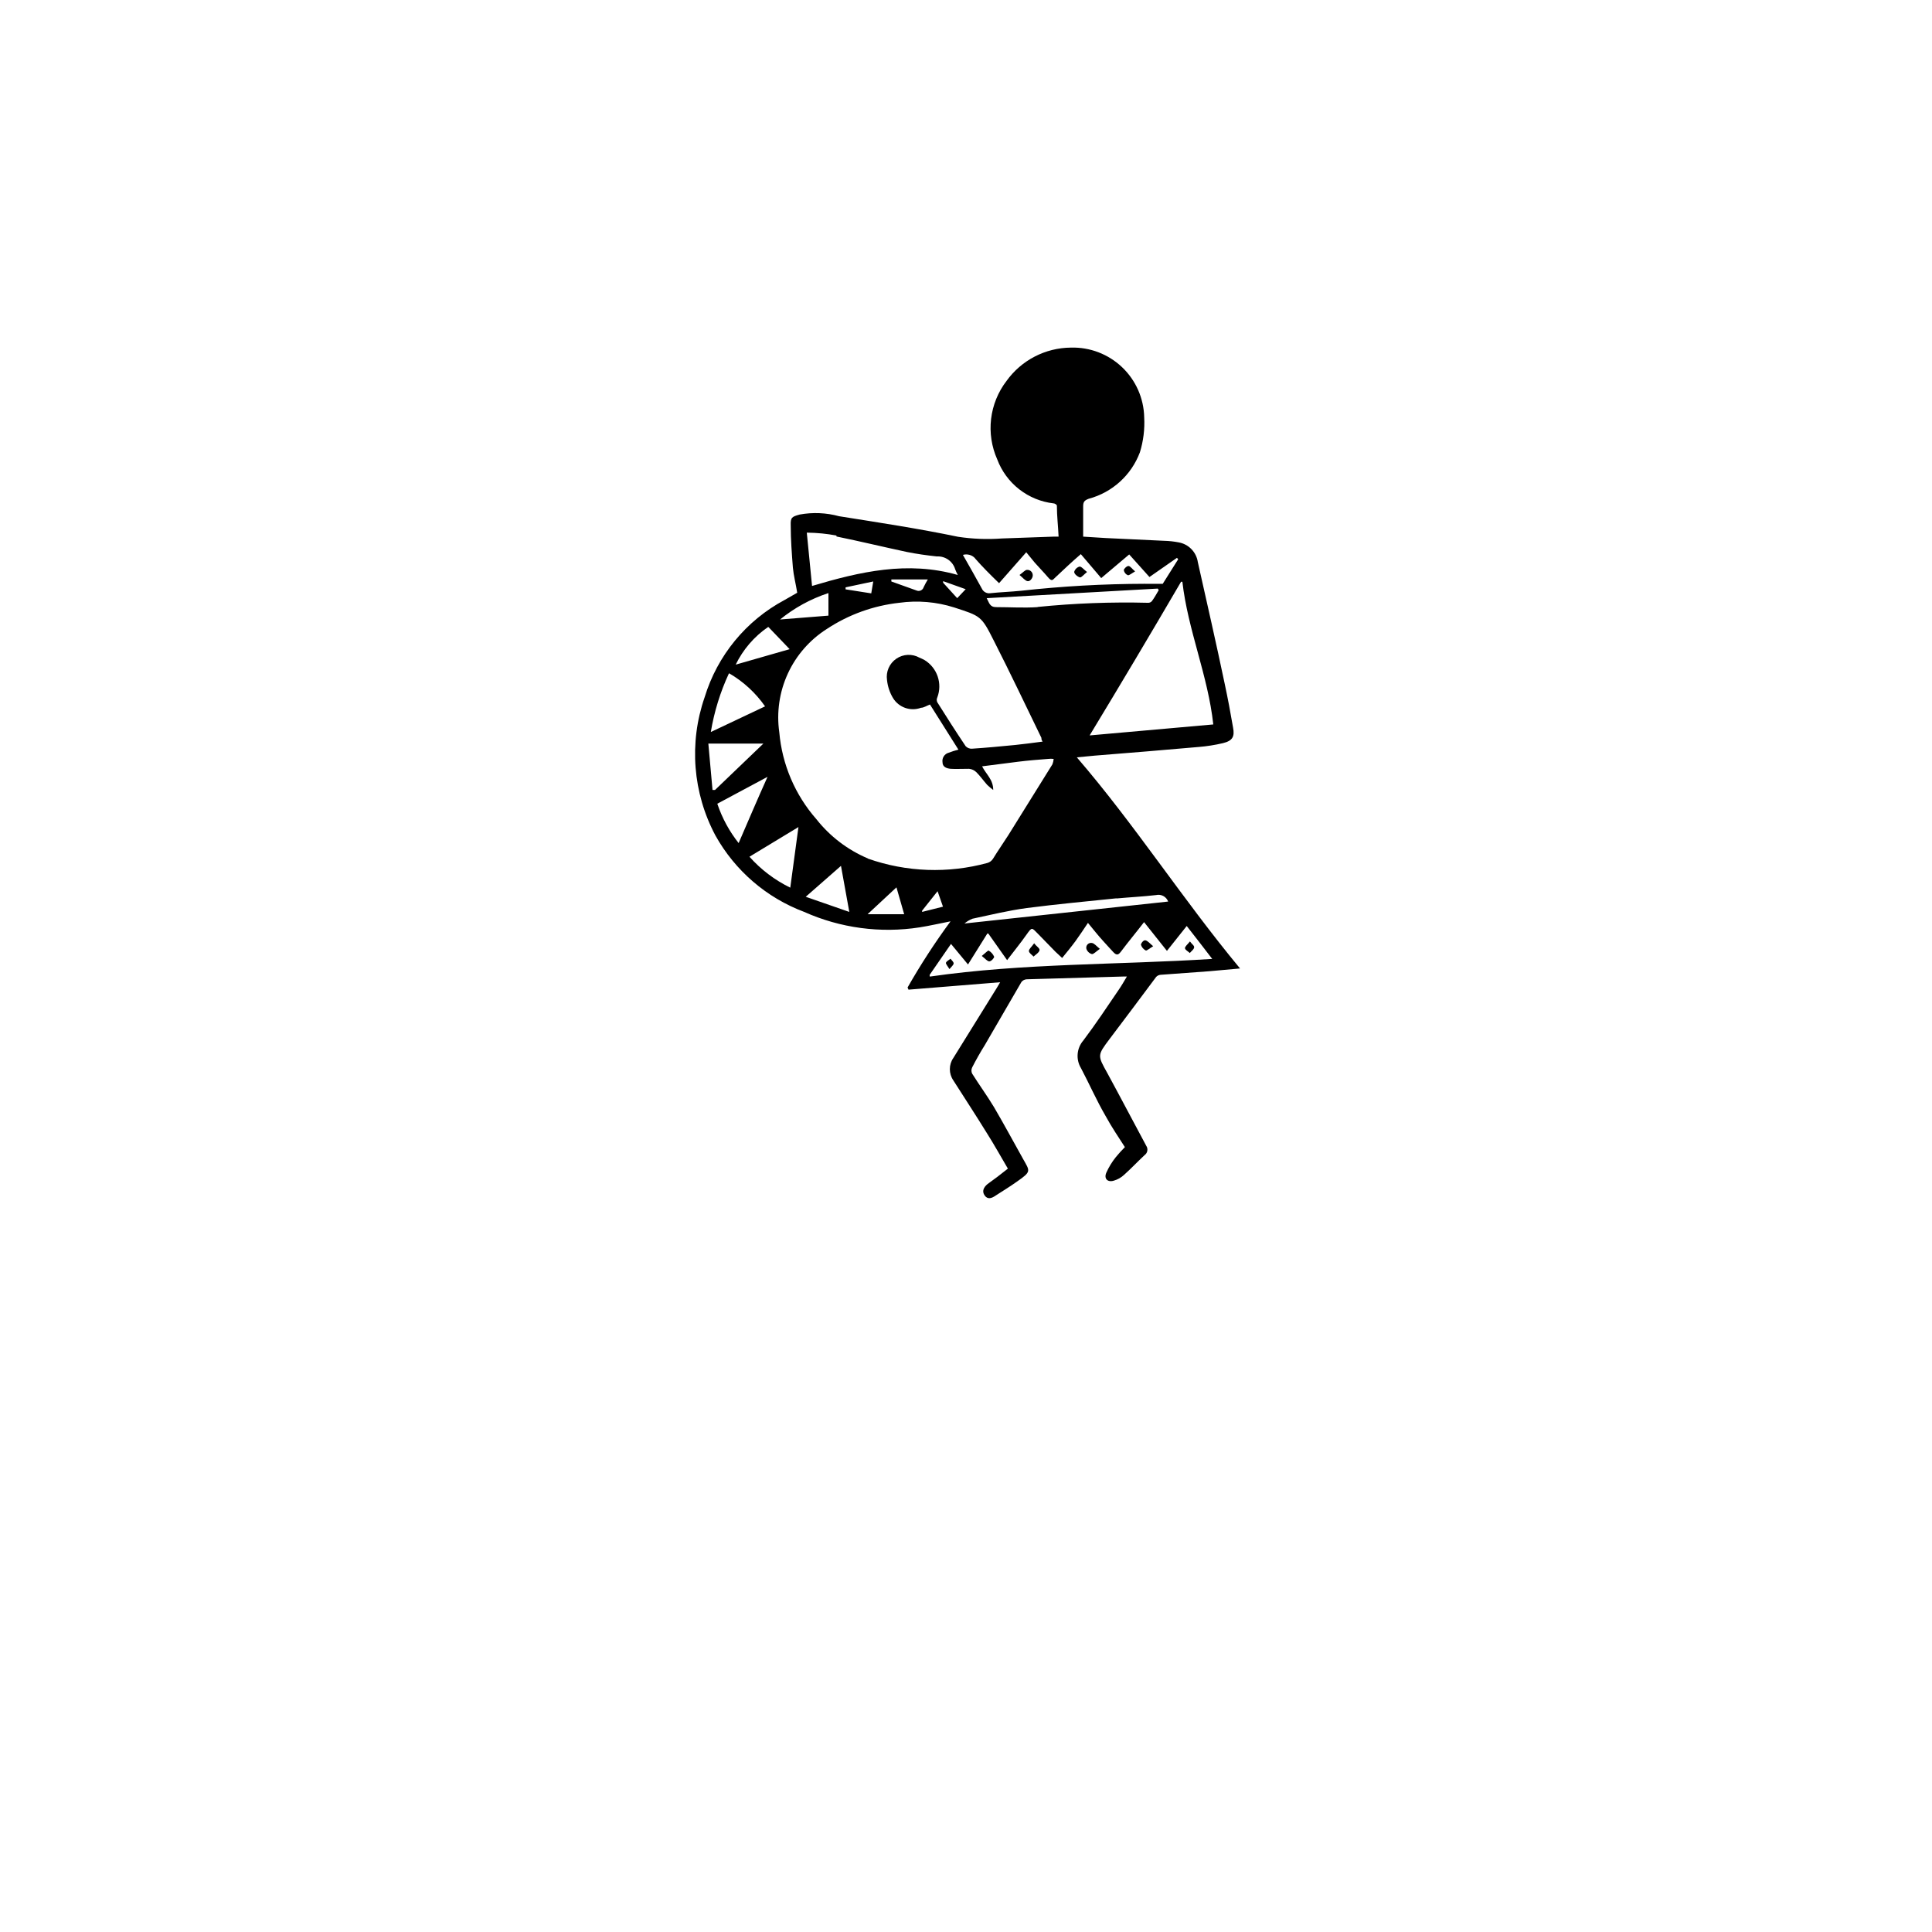 <?xml version="1.0" encoding="UTF-8"?>
<svg width="700pt" height="700pt" version="1.1" viewBox="0 0 700 700" xmlns="http://www.w3.org/2000/svg" xmlns:xlink="http://www.w3.org/1999/xlink">
 
 <g>
  <path d="m390.15 274.4 6.441-0.617c12.543-1.008 25.09-2.016 37.633-3.137l-0.004 0.004c3-0.242 5.977-0.711 8.906-1.402 3.473-0.84 4.258-2.406 3.641-5.602-0.953-5.602-1.902-10.586-3.023-15.848-3.137-14.949-6.441-29.398-9.746-44.125-0.531-3.656-3.359-6.551-7-7.168-1.699-0.328-3.422-0.516-5.152-0.559l-21.336-1.008-8.062-0.504v-10.922c0-1.625 0.391-2.184 2.016-2.801 8.523-2.285 15.426-8.539 18.535-16.801 1.27-4.109 1.801-8.414 1.566-12.711-0.145-6.875-3.031-13.41-8.012-18.152-4.984-4.742-11.656-7.297-18.531-7.102-9.27 0.066-17.949 4.562-23.352 12.094-3.059 3.996-4.984 8.738-5.578 13.734-0.59 4.996 0.176 10.062 2.219 14.66 1.609 4.281 4.367 8.039 7.973 10.855 3.609 2.816 7.922 4.582 12.469 5.102 0.449 0 1.176 0.504 1.176 0.84 0 3.695 0.449 7.391 0.617 11.199h-1.68l-18.984 0.672-0.004 0.004c-5.25 0.379-10.527 0.172-15.734-0.617-14.281-2.969-28.672-5.152-43.121-7.449-4.652-1.27-9.531-1.477-14.281-0.613-2.801 0.785-3.359 1.008-3.246 3.977 0 5.098 0.391 10.191 0.785 15.289 0.281 2.969 1.008 5.602 1.566 9.07l-4.594 2.633 0.004-0.004c-13.938 7.445-24.348 20.113-28.953 35.227-5.734 16.523-4.312 34.688 3.918 50.117 7.106 12.738 18.492 22.539 32.145 27.664 13.113 5.863 27.641 7.809 41.832 5.602 3.586-0.559 7.113-1.398 11.199-2.184-5.652 7.676-10.852 15.68-15.566 23.969l0.336 0.785 33.207-2.688c-0.617 1.008-0.953 1.68-1.398 2.352l-15.566 25.09-0.004-0.004c-1.68 2.445-1.68 5.676 0 8.121 4.031 6.328 8.176 12.656 12.152 19.098 2.633 4.144 5.039 8.512 7.617 12.879-2.574 2.07-5.039 3.922-7.391 5.602-1.344 1.121-2.129 2.574-1.008 4.144 1.121 1.566 2.633 0.953 3.977 0 2.633-1.68 5.266-3.305 7.785-5.098 5.207-3.641 4.648-3.695 2.129-8.176-3.473-6.215-6.887-12.543-10.527-18.762-2.465-4.09-5.32-8.008-7.894-12.098h-0.008c-0.359-0.723-0.359-1.57 0-2.297 1.398-2.742 3.023-5.602 4.535-8.008 4.441-7.652 8.887-15.309 13.328-22.961l0.004 0.004c0.473-0.574 1.164-0.918 1.902-0.953l35.113-1.008h1.176c-1.062 1.793-1.961 3.359-2.969 4.816-4.199 6.16-8.344 12.434-12.824 18.367-2.418 2.809-2.758 6.852-0.84 10.023 2.969 5.602 5.602 11.648 8.961 17.414 2.129 3.922 4.648 7.617 6.945 11.199l-0.004 0.004c-1.16 1.156-2.262 2.371-3.301 3.641-1.371 1.715-2.519 3.594-3.418 5.598-0.953 2.184 0.449 3.586 2.688 2.91v0.004c1.375-0.398 2.641-1.105 3.695-2.074 2.574-2.297 4.93-4.816 7.449-7.168 1.109-0.773 1.383-2.301 0.617-3.414-4.703-8.734-9.297-17.527-14.055-26.266-3.641-6.551-3.695-6.441 0.84-12.488 5.602-7.391 11.199-14.895 16.801-22.398h-0.004c0.41-0.445 0.969-0.723 1.57-0.785l17.641-1.289 11.199-1.008c-20.891-25.199-38.137-52.133-59.137-76.496zm14.391 51.129c4.762-0.449 9.574-0.672 14.336-1.23 1.84-0.43 3.715 0.578 4.367 2.352l-73.805 7.953c0.871-0.734 1.852-1.32 2.91-1.738 6.551-1.398 13.047-2.969 19.656-3.863 10.809-1.398 21.672-2.406 32.535-3.527zm23.406-114.74h0.449c2.016 17.586 9.297 34.047 11.199 51.688l-44.801 3.977c11.203-18.48 22.254-37.055 33.156-55.723zm-52.023 9.184c-4.984 0.336-10.023 0-15.008 0-2.352 0-2.519-1.625-3.414-3.246l61.992-3.473 0.336 0.559c-0.785 1.344-1.566 2.742-2.465 3.977-0.359 0.426-0.898 0.656-1.457 0.613-13.344-0.336-26.699 0.168-39.98 1.512zm-22.68-17.695c2.742 3.137 5.602 5.992 8.734 9.016l9.855-11.199 3.078 3.754c1.566 1.793 3.246 3.473 4.762 5.266 1.512 1.793 1.734 0.953 2.801 0 2.91-2.742 5.938-5.602 9.129-8.344l7.391 8.68 10.137-8.566 7.336 8.176 9.969-6.945 0.449 0.504-5.602 8.902h-6.496l0.004-0.004c-14.969 0.035-29.922 0.875-44.801 2.519-3.809 0.391-7.617 0.504-11.199 0.895v0.004c-1.301 0.18-2.562-0.531-3.082-1.738-2.184-4.031-4.481-8.008-6.832-12.152 1.562-0.449 3.246 0.004 4.367 1.176zm-3.359 11.199-3.078 3.246-5.098-5.602v-0.559zm-46.816-19.098c8.512 1.734 16.801 3.754 25.48 5.602 3.586 0.727 7.223 1.23 10.863 1.625 3.031-0.184 5.789 1.742 6.664 4.644 0.27 0.715 0.586 1.406 0.953 2.074-18.199-5.207-35.504-1.176-52.809 3.977-0.617-6.383-1.23-12.711-1.902-19.32 3.75 0.055 7.281 0.391 10.75 1.062zm33.098 15.566v0.004c-0.555 0.902-1.059 1.84-1.512 2.797-0.16 0.531-0.543 0.965-1.047 1.191-0.504 0.227-1.086 0.223-1.586-0.012l-9.07-3.246v-0.727zm-19.77 0.73-0.727 4.312-9.297-1.457v-0.727zm-16.238 4.258v8.121l-17.527 1.398c5.16-4.203 11.043-7.426 17.359-9.52zm-21.727 12.266 7.672 8.004-19.543 5.602h-0.004c2.66-5.473 6.691-10.16 11.707-13.609zm-14.168 16.801v-0.004c5.125 2.992 9.539 7.062 12.934 11.93l-19.656 9.297v-0.004c1.219-7.336 3.422-14.477 6.555-21.223zm-5.207 42.223-0.898-0.004-1.512-16.801h19.938zm8.68 19.375h-0.004c-3.438-4.301-6.09-9.172-7.84-14.395l18.199-9.742c-3.527 7.84-6.996 15.957-10.527 24.137zm18.594 16.016h-0.004c-5.609-2.738-10.629-6.543-14.785-11.203l17.754-10.754zm5.602 3.305 12.77-11.199 3.016 16.684zm22.398 6.328 10.473-9.742 2.797 9.738zm19.766-0.844v-0.449l5.602-7.055 1.961 5.602zm-19.656-19.375c-7.316-3.094-13.73-7.988-18.648-14.223-7.719-8.793-12.426-19.82-13.441-31.473-1.039-7.242 0.035-14.633 3.094-21.277 3.059-6.648 7.977-12.27 14.156-16.188 7.859-5.191 16.844-8.434 26.207-9.465 6.668-0.926 13.461-0.352 19.879 1.68 9.633 3.137 9.855 3.023 14.391 12.039 5.938 11.648 11.535 23.465 17.246 35.223 0 0.391 0 0.785 0.449 1.344-3.414 0.449-6.664 0.895-9.969 1.23-5.207 0.504-10.414 1.008-15.625 1.344l0.004 0.008c-0.859 0.047-1.695-0.281-2.297-0.898-3.527-5.266-6.945-10.586-10.305-15.961h0.004c-0.254-0.531-0.254-1.148 0-1.68 1.949-5.062-0.008-10.797-4.648-13.605-0.582-0.316-1.18-0.594-1.793-0.84-2.648-1.492-5.914-1.34-8.418 0.387-2.5 1.727-3.797 4.727-3.344 7.731 0.238 2.277 0.965 4.473 2.129 6.441 2.094 3.492 6.375 5 10.191 3.586 1.008 0 2.016-0.727 3.246-1.176l10.305 16.352h0.004c-1.199 0.297-2.379 0.672-3.531 1.117-1.527 0.41-2.492 1.914-2.238 3.473 0 1.734 1.566 2.238 2.969 2.352 1.398 0.113 4.426 0 6.664 0 0.988 0.105 1.918 0.539 2.633 1.234 1.398 1.398 2.574 3.078 3.922 4.594l-0.004-0.004c0.691 0.656 1.422 1.273 2.184 1.848 0-3.809-2.519-5.602-4.031-8.566l13.16-1.68c3.586-0.449 7.168-0.727 10.754-1.008h-0.004c0.672-0.082 1.348-0.082 2.019 0-0.051 0.672-0.203 1.332-0.449 1.961l-15.961 25.648c-1.848 2.91-3.754 5.602-5.602 8.625v-0.004c-0.461 0.699-1.156 1.215-1.957 1.457-14.273 3.894-29.391 3.348-43.344-1.57zm22.398 42.727v-0.559l7.727-11.199 6.16 7.449 7.168-11.48 7 9.91c2.465-3.246 4.816-6.106 6.945-9.129 2.129-3.023 1.961-2.688 4.258-0.391 2.297 2.297 4.199 4.367 6.328 6.496l2.406 2.238c1.734-2.129 3.359-4.09 4.871-6.16 1.512-2.07 2.856-4.144 4.481-6.551 1.902 2.297 3.641 4.535 5.602 6.664 1.961 2.129 2.406 2.688 3.641 3.977 1.23 1.289 1.848 0.895 2.742-0.281 2.688-3.586 5.602-7.055 8.344-10.641l8.289 10.418 7.168-9.016c3.191 4.09 6.16 7.894 9.238 11.93-34.215 2.184-68.375 1.512-102.2 6.383z"/>
  <path d="m393.62 343.79c0.316 0.926 1.07 1.641 2.016 1.902 0.672 0 1.512-0.953 2.856-1.902-1.289-1.062-2.016-2.016-2.856-2.129-0.582-0.113-1.184 0.078-1.594 0.508-0.41 0.434-0.566 1.043-0.422 1.621z"/>
  <path d="m372.79 344.57c0 0.672 1.062 1.344 1.68 2.016 0.785-0.727 1.793-1.289 2.129-2.129 0.336-0.84-0.895-1.344-1.902-2.688-0.957 1.348-1.906 2.074-1.906 2.801z"/>
  <path d="m358.18 344.4c-0.281 0-1.23 0.953-2.465 1.961 1.289 1.008 2.016 1.961 2.742 1.961s1.848-1.344 1.734-1.68h0.004c-0.398-0.953-1.109-1.742-2.016-2.242z"/>
  <path d="m413.39 342.33c0.289 0.906 0.938 1.656 1.793 2.07 0.449 0 1.344-0.785 2.633-1.566-1.23-1.008-1.902-1.902-2.742-2.129-0.844-0.223-1.738 1.234-1.684 1.625z"/>
  <path d="m431.14 341.1c-0.895 1.121-1.848 1.848-1.793 2.465 0.055 0.617 1.121 1.121 1.734 1.734 0.559-0.672 1.398-1.23 1.566-1.961 0.172-0.727-0.781-1.176-1.508-2.238z"/>
  <path d="m342.72 348.88c0 0.449 0.617 1.176 1.289 2.238 0.785-0.953 1.512-1.512 1.512-2.07s-0.727-1.121-1.121-1.68c-0.613 0.504-1.512 0.898-1.68 1.512z"/>
  <path d="m374.14 208.88c0.141-0.602-0.008-1.234-0.406-1.707-0.395-0.477-0.992-0.734-1.609-0.699-0.727 0-1.457 0.953-2.742 1.848 1.289 1.062 2.016 2.07 2.91 2.238 0.895 0.168 1.68-0.949 1.848-1.68z"/>
  <path d="m391.33 209.21c0.559 0 1.344-1.008 2.519-1.961-1.23-0.953-2.07-2.07-2.742-1.961v0.004c-0.918 0.266-1.637 0.984-1.906 1.902 0 0.84 1.344 1.848 2.129 2.016z"/>
  <path d="m408.69 208.43c0.559 0 1.398-0.727 2.574-1.398-1.121-0.953-1.734-1.902-2.352-1.961-0.617-0.055-1.734 1.008-1.734 1.512 0.141 0.84 0.715 1.539 1.512 1.848z"/>
 
 </g>
</svg>
